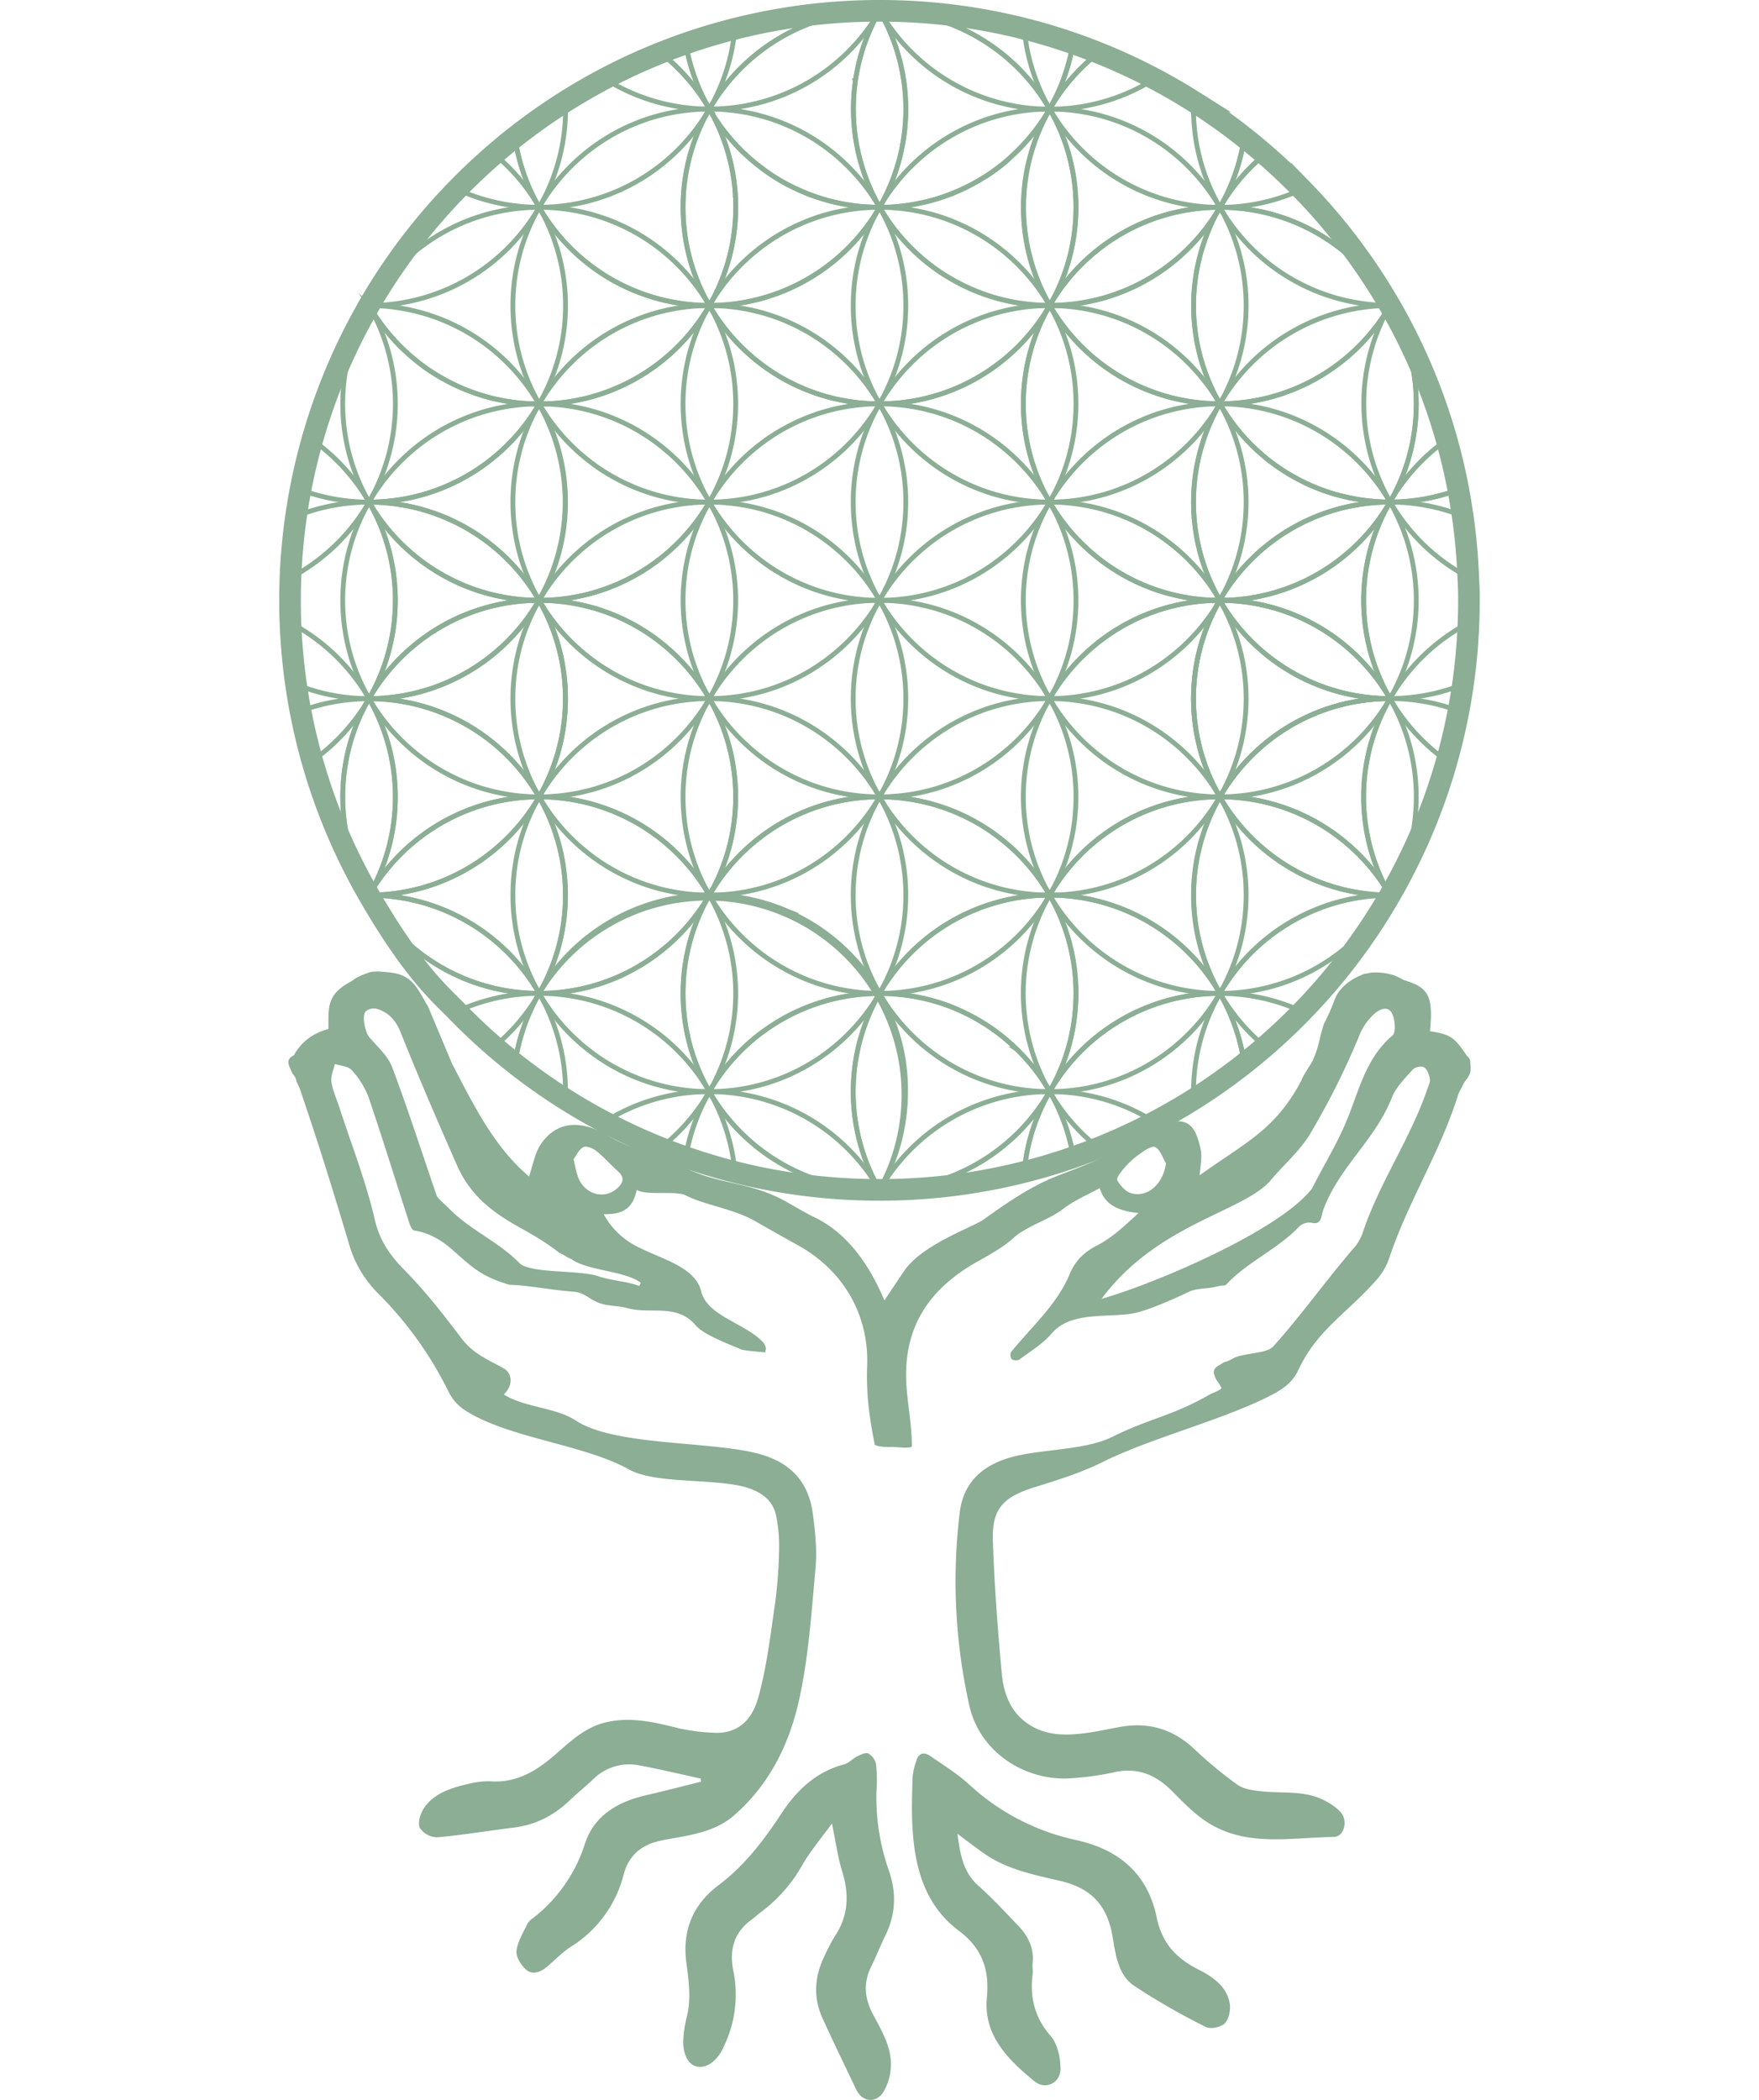 <svg id="Layer_1" data-name="Layer 1" xmlns="http://www.w3.org/2000/svg"
     viewBox="0 0 732.37 874.13">
    <defs>
        <clipPath id="clip-path" transform="translate(-173.81 -540.98)">
            <circle id="SVGID" cx="398.31" cy="872.68" r="81.8"
                    style="fill:none;stroke:#8bae94;stroke-miterlimit:10;stroke-width:0px"/>
        </clipPath>
        <clipPath id="clip-path-2" transform="translate(-173.81 -540.98)">
            <circle id="SVGID-2" cx="398.31" cy="790.88" r="81.8"
                    style="fill:none;stroke:#8bae94;stroke-miterlimit:10;stroke-width:0px"/>
        </clipPath>
        <clipPath id="clip-path-3" transform="translate(-173.81 -540.98)">
            <circle id="SVGID-3" cx="681.69" cy="872.68" r="81.8"
                    style="fill:none;stroke:#8bae94;stroke-miterlimit:10;stroke-width:0px"/>
        </clipPath>
        <clipPath id="clip-path-4" transform="translate(-173.81 -540.98)">
            <circle id="SVGID-4" cx="681.69" cy="790.88" r="81.8"
                    style="fill:none;stroke:#8bae94;stroke-miterlimit:10;stroke-width:0px"/>
        </clipPath>
    </defs>
    <path d="M786.1,985.75c0,2.1-.38,2.21-1.23,3.94a13.79,13.79,0,0,0-2.23,3.47c-1.17,2.49-1.15,1.71-2.14,4.82-7.38,23.06-20.37,43.23-28.1,66.18a26.52,26.52,0,0,1-4.71,8.7c-12.47,14.56-25.42,21.32-33.37,38.55-2.18,4.71-6.06,7.61-10.74,10.08-19.56,10.3-50.75,18.11-70.5,28-9,4.5-18.75,7.53-28.38,10.52-13.26,4.13-18,9-17.51,22.54.65,18.29,2,36.57,3.69,54.79.73,7.94,3.2,15.61,10.3,20.76,7.61,5.52,16.16,5.42,24.84,4.28,4.93-.64,9.8-1.82,14.71-2.64,11.59-1.94,21.58,1.09,30.24,9.22a176.53,176.53,0,0,0,18,14.91c2.6,1.86,6.41,2.37,9.76,2.75,9.18,1,18.78-.59,27.34,4.26a22.92,22.92,0,0,1,5.92,4.41c3.15,3.57,1.51,10.32-2.92,10.36-18.2.19-37.17,4.55-53.77-6.92-4.89-3.37-9.13-7.78-13.32-12-6.94-7.06-14.76-10.33-24.79-7.9a117.92,117.92,0,0,1-16.28,2.29c-19,1.89-39-9.95-43.52-30.21a236.41,236.41,0,0,1-4-80.25c1.48-12.09,8.77-19.29,20.57-22.84,12.17-3.67,31.39-3,42.73-8.63,16.33-8.05,25.12-8.7,40.92-17.8.71-.4,3.64-1.36,4.83-2.56-.7-1.19-.48-1-1.52-2.56a7.83,7.83,0,0,1-1.5-3c-1.15-3,2.28-4,3-4.59,1.63-1.19,1.55-.4,4.55-2.11,4.62-2.64,14-1.84,17-5.15,12-13.32,22.37-28.17,34.19-41.69a21.15,21.15,0,0,0,3.49-7c7.07-20.34,19.4-37.9,26.39-58.27.48-1.41,1.34-3,1.12-4.29-.29-1.77-1.07-4-2.4-4.9-1-.67-3.83-.12-4.71.89-3.24,3.66-7,7.34-8.75,11.74-6.78,17.45-22.22,29.19-28.56,46.8-.93,2.57-.57,6.34-4.91,5.26a6.31,6.31,0,0,0-5,1.49c-8.63,9.25-21.75,14.86-30.36,24.14-.77.83-1.62.33-2.83.66s-3.61.77-4.07.82c-8.84.92-6.29.67-14.59,4.34-5.07,2.24-13.57,5.86-18.83,6.53-11.11,1.43-24.94-.76-32.52,8.18-3.66,4.31-8.82,7.37-13.43,10.81a3.36,3.36,0,0,1-3.15-.16,3,3,0,0,1-.3-2.94c9.2-11.29,19.17-19.84,24.48-32.6,2.25-5.4,5.86-9,11.33-11.8,6.34-3.24,11.71-8.37,17.27-13.51-7.91-.78-14-3.14-16.15-10.39-5.2,2.89-10.63,5.14-15.12,8.61-6.1,4.72-15.25,7.11-21,12.34-4,3.68-10.35,7.17-15,9.78-20.48,11.56-30.88,27.85-29.34,51.52.56,8.51,2.21,15.94,2.26,25.15,0,1.3-7.42.25-8.49.36s-6.74,0-7-1.13c-2.15-10.79-3.58-20.58-3.14-32.53.8-21.46-9.94-39.83-28.8-50.29-5.42-3-12.71-7.11-18.16-10.23-8.5-4.86-21.29-6.67-28.62-10.57-3.83-2-16.51.23-20.34-2.25-1.7,8.1-6.12,10.22-13.75,10.13a32.21,32.21,0,0,0,14.58,13.79c9.9,5,23.57,8.26,26,18.32,2.48,10.35,18.35,13.16,25.94,21.36a6.22,6.22,0,0,1,1,2.25c.09.27-.09.64-.31,1.87-2-.39-8.45-.66-10.13-1.37-6.75-2.83-15.71-6.3-18.74-9.91-7.93-9.41-19-4.47-28.66-7.26-3-.87-7.2-.86-10.23-1.66a19.64,19.64,0,0,1-5.29-2.47c-2.25-1.41-3.93-2.44-6.58-2.65-9.93-.76-20.42-2.88-26.78-2.88-12-3.55-15.49-7.27-23.86-14.62-4.24-3.72-9.29-7-15.89-8-.81-.12-1.61-1.94-2-3.11-5.68-17.49-11.09-35.07-17-52.47a34.53,34.53,0,0,0-7-11.18c-1.44-1.63-4.6-1.75-7-2.56-.54,2.47-1.79,5.05-1.45,7.4.5,3.55,2.11,6.94,3.24,10.41,5.07,15.61,11.13,31,14.82,46.93,2.1,9.06,6.5,15.11,12.7,21.39,8.49,8.63,16,18.28,23.34,28,4.84,6.42,10.51,8.64,17.43,12.46,3.95,2.19,4.24,7.1.27,11,8.83,5.52,21.49,5.28,30,10.87,16.9,11.07,59.42,8.22,78.5,14.52,12.26,4.05,18.57,12.22,20.17,24.34,1,7.55,1.79,15.32,1.09,22.84-1.71,18.52-2.9,37.28-7,55.33s-12.41,34.72-26.92,47.32c-7.07,6.14-15.9,7.85-24.76,9.41-2.45.43-4.92.83-7.32,1.47-7.16,1.9-11.91,6.36-13.83,13.6a49.82,49.82,0,0,1-22.08,30.23c-3.61,2.32-6.63,5.55-9.94,8.34-2.65,2.22-6,3.47-8.63,1.15-2.1-1.84-4.26-5.29-4-7.76.42-3.89,2.78-7.59,4.51-11.28a7.87,7.87,0,0,1,2.44-2.47,63.5,63.5,0,0,0,21.55-30.94c3.9-11.83,13.67-17.41,25.33-20.12,7.67-1.79,15.31-3.77,23-5.66l-.13-1.31c-8.48-1.84-16.93-3.9-25.46-5.47a21.27,21.27,0,0,0-19.29,5.72c-3.15,3-6.53,5.7-9.66,8.69-6.56,6.29-14.16,10.31-23.28,11.44-10.71,1.33-21.37,3.13-32.1,4.08a9,9,0,0,1-7.09-3.8c-1-1.78-.05-5.44,1.2-7.59,3.51-6,9.69-8.45,16-10.13,4-1.06,8.26-2,12.32-1.78,11.34.7,19.68-4.86,27.59-11.83,6-5.26,11.82-10.65,19.95-12.66,10.62-2.61,20.68-.1,30.87,2.43a81.9,81.9,0,0,0,13.74,1.8c8.44.64,16-3,19.22-14.81,3.47-12.55,5-25.68,6.89-38.62a199,199,0,0,0,1.74-22.9,63.79,63.79,0,0,0-1.22-13.85c-1.09-5.58-4.79-9-10.19-11.16-12.62-5-39.4-1.67-51.17-8.27-18.4-10.33-50.47-13.09-68.19-24.59a19.44,19.44,0,0,1-6.86-7.75,154,154,0,0,0-29.23-40.81,47.07,47.07,0,0,1-12.09-20.26c-6.28-21.11-12.8-42.17-19.92-63a26.1,26.1,0,0,0-2.12-5.1c-.31-2.25-1.42-2.71-1.85-3.68-1.56-3.54-2.62-5.43.82-7.2.08,0,.5-.92.61-1.09,3.56-5.46,7.82-8.11,13.77-9.86,0-9.08-.8-14.36,9.49-19.81,3-2.2,2.66-1.53,4.25-2.52,4.15-1.49,3.25-1.48,7.34-1.61,1.4.15,3.18.3,3.9.36,10.2.9,11.88,6.6,16.52,14.31l10,23.82c8.74,16.58,17.13,34.26,32,46.85,1.71-4.85,2.42-9.82,5-13.52,6.9-10,17.31-9.94,28.37-3.17,7.66,4.69,23.5,9.11,31.54,13.06,14.09,6.92,25.78,5.79,40.07,13,2,1,10.87,6.22,12.91,7.16,14.41,6.62,23.59,19.76,30.11,35.09.85-1.33,7.67-11.52,8-12,7.37-11.23,28.78-18.48,33.12-21.58,9.21-6.58,19.25-13.61,30-17.92s17.63-6.24,26-12c.1-.07,3.11-1.64,3.21-1.71,3.65-2.59,8.84-5.85,12.86-7.31,11.76-4.25,16-2.31,18.48,9.76.7,3.43-.24,7.2-.42,10.64,19.47-13.9,31.38-18.89,42.28-39.27.67-2.41,4.89-8,5.12-9.25,2.43-5.7,2.37-8.53,4.33-14.49A84.61,84.61,0,0,0,729.52,957c1.69-4.38,5.75-7.79,10.29-9.78,3.21-1.41,1-.48,5.12-1.41a26.67,26.67,0,0,1,8.39.88,21,21,0,0,1,4.77,2.18c10.23,3.08,12.62,6.2,11.09,21.37,8.46,1.33,10,2.46,14.63,9.14a6.46,6.46,0,0,0,1.28,1.63,3.17,3.17,0,0,1,.88,1.74C786,985,786.1,983.41,786.1,985.75Zm-32.56-13.69c1.59-1.33,1.16-7-.32-9.52-1.88-3.15-5.56-1.19-7.69.93a24.38,24.38,0,0,0-5.34,7.54,316.38,316.38,0,0,1-20.92,42c-4.41,7.27-10.82,12.62-16.3,19.16-11.15,13.32-47.18,18-70.51,49.46,20.48-5.7,73.73-27.91,87.64-45.94,5.28-10.52,11-19.41,15.26-30.37C740,993.5,743.07,980.91,753.54,972.06Zm-94.28,53.12c-1.46-2.36-2.43-5.8-4.52-6.72-1.54-.68-4.71,1.68-6.82,3.17a35.33,35.33,0,0,0-6.18,5.74c-1.27,1.45-3.26,4.07-2.76,4.94,1.27,2.21,3.46,4.69,5.78,5.36C651.72,1039.68,658.22,1033.66,659.26,1025.18ZM440,1076.28c.2-.45.4-.89.59-1.34-6.62-5-22.42-5-29-9.91-2.05-.74-2.42-1.49-4.83-2.5-12.14-9.41-20.23-11.23-30.39-19.9a46.19,46.19,0,0,1-12.47-17c-8-18.14-16-36.65-23.35-55.09-1.9-4.77-5-8.24-10-9.65a5.43,5.43,0,0,0-4.39,1c-1.86,1.69-.33,8.83,1.42,10.85,3.43,4,7.75,7.8,9.52,12.51,6.64,17.64,12.4,35.61,18.53,53.44.36,1.06,3.8,4,4.55,4.75,9.38,9.81,20.8,13.94,30.27,23.67a7.89,7.89,0,0,0,3.06,1.37c6.88,2.28,22.56,1.44,29.42,3.77C428.45,1074.1,434.4,1074.23,440,1076.28Zm-9.23-40.6c2.34-2.14,3.39-4.43.38-7.08s-5.83-5.93-9.06-8.51c-1.42-1.13-4.19-2.25-5.4-1.6-1.87,1-2.94,3.53-4.09,5.06.86,3.31,1.17,5.84,2.15,8.06C417.68,1038.35,425.63,1040.32,430.72,1035.68Z"
          transform="translate(-173.81 -540.98)" style="fill:#8bae94"/>
    <path d="M685.79,1374.78c.5,2.68-.23,6.57-2,8.41-1.56,1.66-6,2.57-7.95,1.54a284.5,284.5,0,0,1-29.77-17.09c-7-4.71-7.79-13.51-9.12-21-2.28-12.8-9.07-19.74-21.6-22.68-10.89-2.56-22.11-4.7-31.62-11.31-3.5-2.43-6.88-5.07-11.3-8.34,1.19,8.79,2.43,16.05,8.75,21.65,5.84,5.18,11.16,11,16.56,16.6,4.16,4.36,6.73,9.45,6,15.76-.15,1.48.21,3,0,4.49-1.18,9.67.84,18,7.54,25.7,2.83,3.24,4,8.81,4.08,13.36.17,6.13-6.22,9.31-10.91,5.43-10.93-9-21.26-19-19.74-34.91,1.12-11.67-2.11-20.55-11.67-27.7-14.23-10.66-18.35-26.33-19.32-43.09-.4-7-.16-14,.06-21a28,28,0,0,1,1.58-6.76c1-3.34,3.33-3.59,5.79-1.88,5.44,3.75,11.13,7.27,16,11.69a95.12,95.12,0,0,0,44.53,23.24c18,3.9,30,14.11,33.73,32.26,2.24,11,8.5,17.34,18,22C679.11,1364.07,684.51,1368,685.79,1374.78Z"
          transform="translate(-173.81 -540.98)" style="fill:#8bae94"/>
    <path d="M537.35,1379.61c3.7,7,8,14,7.33,22.35a22.63,22.63,0,0,1-3,9.74c-3.08,5-8.86,4.34-11.37-.91-4.7-9.85-9.48-19.67-14-29.61-4-8.72-3.39-17.45.8-26a74.77,74.77,0,0,1,4.39-8.37c5.55-8.42,5.93-17.19,3-26.66-1.91-6.23-2.78-12.78-4.31-20.1-4,5.55-8.67,11-12.18,17a62.77,62.77,0,0,1-17.23,19.77c-1.34,1-2.56,2.15-3.9,3.12-7.31,5.3-9.48,12.39-7.81,21.08a49.44,49.44,0,0,1-4,32.05c-.14.3-.23.63-.38.92-2.93,5.56-7.34,8.32-11.3,7.06-3.49-1.1-5.6-6-5-11.94a47.26,47.26,0,0,1,1.2-7.89c2.14-7.76,1-15.47,0-23.19-1.8-13.41,2.66-24.26,13.45-32.36s18.81-18.66,26.17-29.86c6.33-9.63,14.4-17.34,26.08-20.39,1.92-.5,3.44-2.35,5.31-3.27,1.49-.73,3.63-1.8,4.76-1.25a6.74,6.74,0,0,1,3.19,4.46,56.27,56.27,0,0,1,.21,10.47,91.28,91.28,0,0,0,5.15,33.84c3.28,9.47,2.82,18.46-1.66,27.39-2,4-3.55,8.23-5.56,12.22C533.15,1366.28,533.69,1372.74,537.35,1379.61Z"
          transform="translate(-173.81 -540.98)" style="fill:#8bae94"/>
    <g id="flor">
        <path d="M785.41,790.88q0,4.75-.19,9.46a244.7,244.7,0,0,1-32.63,113.22.53.53,0,0,1-.06.1h0A245.1,245.1,0,0,1,540,1036.29h0a246.33,246.33,0,0,1-60.2-7.44q-10.41-2.64-20.47-6.14-5.28-1.83-10.44-3.91A241.81,241.81,0,0,1,425.5,1008a245.8,245.8,0,0,1-61.41-46c-7.09-7.28-18.18-16.44-36.65-48.38a245.42,245.42,0,0,1,0-245.41h0l0-.05a245.68,245.68,0,0,1,36.63-48.36q7.46-7.66,15.55-14.65,4.19-3.64,8.55-7.07h0a244.71,244.71,0,0,1,21.05-14.87q7.93-5,16.27-9.42A242.64,242.64,0,0,1,448.86,563q5.17-2.07,10.46-3.91,10.05-3.49,20.47-6.12A245.16,245.16,0,0,1,540,545.48h0a245.85,245.85,0,0,1,60.2,7.44c6.94,1.74,13.77,3.8,20.47,6.13,3.52,1.22,7,2.53,10.45,3.9a241.6,241.6,0,0,1,23.36,10.82q8.32,4.4,16.28,9.42a243,243,0,0,1,21,14.87h0c2.91,2.3,5.76,4.65,8.56,7.08q8.08,7,15.53,14.64a245.75,245.75,0,0,1,36.63,48.34l0,0h0a.08.08,0,0,1,0,0,243.59,243.59,0,0,1,28.51,76.65q1,5.45,1.82,11a246,246,0,0,1,2.32,25.63C785.35,784.58,785.41,787.73,785.41,790.88Z"
              transform="translate(-173.81 -540.98)"
              style="fill:none;stroke:#8bae94;stroke-miterlimit:10;stroke-width:9px"/>
        <circle id="z" cx="366.19" cy="249.91" r="81.8"
                style="fill:none;stroke:#8bae94;stroke-miterlimit:10;stroke-width:2px"/>
        <g id="t">
            <g id="s">
                <circle cx="366.19" cy="331.71" r="81.8"
                        style="fill:none;stroke:#8bae94;stroke-miterlimit:10;stroke-width:2px"/>
                <g id="a">
                    <circle id="c" cx="366.19" cy="413.51" r="81.8"
                            style="fill:none;stroke:#8bae94;stroke-miterlimit:10;stroke-width:2px"/>
                    <circle cx="366.19" cy="413.51" r="81.8"
                            style="fill:none;stroke:#8bae94;stroke-miterlimit:10;stroke-width:0px"/>
                    <path d="M540.15,1036.55l-.15-.24v0h0c1.2,0,2.39,0,3.58,0,1.4,0,2.79,0,4.18-.09,1.18,0,2.36-.08,3.53-.14,2.72-.12,5.42-.29,8.12-.5,1.23-.09,2.47-.2,3.7-.32l.45,0c1.12-.1,2.23-.22,3.34-.34s2.52-.28,3.78-.44,2.51-.32,3.76-.5c1-.14,2-.28,3-.44l1.5-.23c1-.16,2-.32,3-.5l3.32-.59.68-.13,3.1-.61.28-.06c1.23-.25,2.45-.51,3.67-.78q3.66-.81,7.27-1.72l2.6-.67,2.43-.65,2.73-.77,2.47-.72,2.64-.81c.85-.26,1.69-.53,2.54-.81,1.69-.54,3.37-1.11,5-1.69"
                          transform="translate(-173.81 -540.98)"
                          style="fill:none;stroke:#8bae94;stroke-miterlimit:10;stroke-width:2px"/>
                    <path d="M691.82,983.71A244.55,244.55,0,0,1,540,1036.29h0a81.81,81.81,0,1,1,151.83-52.58Z"
                          transform="translate(-173.81 -540.98)"
                          style="fill:none;stroke:#8bae94;stroke-miterlimit:10;stroke-width:2px"/>
                    <path d="M539.52,1037.12l.05-.09,0-.08c.13-.21.27-.43.39-.64v0c.22-.37.43-.75.64-1.13l0-.05,0-.06.06-.1.51-.94.37-.69c.12-.23.24-.46.35-.69.2-.38.4-.77.58-1.16a80.24,80.24,0,0,0,6.93-20.74c.33-1.68.6-3.38.81-5.09,0-.41.1-.81.14-1.21.1-.88.18-1.76.25-2.64s.11-1.49.15-2.23c.06-1.38.1-2.77.1-4.17A82.81,82.81,0,0,0,550,983a.75.75,0,0,0,0-.2c-.1-.64-.2-1.28-.32-1.91s-.25-1.34-.38-2-.28-1.32-.44-2-.27-1.18-.43-1.76-.33-1.28-.51-1.92c-.11-.4-.22-.8-.34-1.19q-.41-1.32-.84-2.64c-.13-.42-.28-.85-.44-1.27s-.29-.85-.46-1.27l-.48-1.26c-.16-.42-.32-.84-.51-1.26s-.33-.84-.52-1.25c-.37-.83-.74-1.66-1.13-2.49-.18-.42-.38-.83-.59-1.24-.6-1.24-1.24-2.47-1.92-3.67-.22-.41-.44-.81-.68-1.21a77.74,77.74,0,0,0-4.34-6.72c-.24-.35-.49-.69-.75-1s-.26-.36-.4-.54c-.73-1-1.47-1.91-2.24-2.84-.42-.51-.84-1-1.27-1.5s-.86-1-1.3-1.47c-1.32-1.45-2.7-2.86-4.11-4.21a82.3,82.3,0,0,0-10.71-8.62l-1.51-1c-.2-.14-.41-.27-.62-.39l-1.19-.74c-.56-.35-1.13-.68-1.7-1s-1-.59-1.55-.87c-.88-.48-1.77-.95-2.68-1.4-.67-.34-1.35-.66-2-1s-1.55-.71-2.34-1A1.39,1.39,0,0,1,501,920q-2.31-1-4.7-1.81c-1.24-.45-2.49-.86-3.76-1.22a73.15,73.15,0,0,0-7.66-1.88c-.92-.19-1.85-.35-2.78-.5l-.9-.14c-.54-.08-1.08-.16-1.62-.22s-1.37-.17-2.06-.24a83.12,83.12,0,0,0-23.59,1c-.89.17-1.79.36-2.67.55l-1.33.31-.34.08c-.76.19-1.53.39-2.28.6-1.81.5-3.61,1.06-5.4,1.7l-1.26.46c-.43.15-.85.31-1.27.48-.74.29-1.48.59-2.21.9a3.49,3.49,0,0,1-.34.15c-.4.17-.8.34-1.2.53q-3.17,1.41-6.16,3.09c-.41.22-.81.45-1.21.69-.78.44-1.54.9-2.3,1.38s-1.21.76-1.81,1.16l-.65.43c-.33.21-.65.44-1,.67l-1.32.93c-.17.12-.34.24-.51.38-.57.41-1.13.84-1.69,1.27a.55.55,0,0,0-.17.14c-.63.48-1.25,1-1.86,1.48a.86.86,0,0,0-.18.16,82.57,82.57,0,0,0-14.19,15.27c-.47.66-.93,1.32-1.38,2-.11.16-.22.31-.31.47-.3.46-.6.92-.89,1.39s-.41.64-.6,1c-.38.61-.75,1.23-1.11,1.85h0c-.24.4-.47.8-.69,1.21l0,0c-.3.55-.6,1.1-.89,1.65s-.57,1.1-.84,1.65a80.69,80.69,0,0,0-7.69,24.69h0A246.37,246.37,0,0,0,425.5,1008a242.74,242.74,0,0,0,23.37,10.8"
                          transform="translate(-173.81 -540.98)"
                          style="fill:none;stroke:#8bae94;stroke-miterlimit:10;stroke-width:2px"/>
                    <path d="M654.49,1008a81.33,81.33,0,0,0-43.63-12.61h0A81.78,81.78,0,0,0,540.77,1035l0,.06,0,0a.33.33,0,0,1,0,.06c-.24.39-.46.77-.68,1.16,0,0,0,0,0,0v0c-.14.23-.28.48-.41.72l-.05.09"
                          transform="translate(-173.81 -540.98)"
                          style="fill:none;stroke:#8bae94;stroke-miterlimit:10;stroke-width:2px"/>
                    <path d="M425.5,1008a81.34,81.34,0,0,1,43.64-12.61h0A81.77,81.77,0,0,1,540,1036.27v0l.14.24"
                          transform="translate(-173.81 -540.98)"
                          style="fill:none;stroke:#8bae94;stroke-miterlimit:10;stroke-width:2px"/>
                    <path d="M459.33,1022.71c0-.24.07-.48.12-.71.25-1.46.54-2.9.88-4.33.11-.47.22-.93.34-1.39s.29-1.14.45-1.71.29-1,.44-1.54.27-.92.41-1.38c.65-2,1.37-4.06,2.18-6q.23-.58.48-1.17c.25-.59.5-1.18.77-1.76s.47-1,.71-1.54c.08-.18.17-.36.26-.53s.25-.52.38-.77.25-.51.39-.77c.21-.42.43-.84.65-1.25s.31-.58.47-.87c.29-.53.58-1.05.88-1.57h0l.15-.27c.64-1.12,1.32-2.21,2-3.29.27-.43.55-.85.84-1.28.73-1.08,1.49-2.15,2.28-3.2q.58-.79,1.2-1.56t1.23-1.53a1,1,0,0,1,.16-.19c.24-.31.5-.6.76-.9a3.31,3.31,0,0,1,.35-.41c.35-.41.71-.81,1.07-1.21.12-.15.26-.3.4-.45.45-.5.9-1,1.38-1.46s.77-.8,1.16-1.19a1.67,1.67,0,0,1,.23-.23c.31-.31.62-.62.93-.91l.24-.23,1.44-1.34c.48-.44,1-.87,1.47-1.3s1-.85,1.5-1.27l.21-.18c.35-.29.7-.58,1.06-.85a2.26,2.26,0,0,1,.26-.2c.45-.36.91-.71,1.37-1.05a.13.13,0,0,1,.06,0l.51-.39c.43-.32.88-.64,1.32-.94s.86-.62,1.3-.91l.2-.14c.62-.42,1.26-.84,1.89-1.24l.54-.34c.49-.31,1-.62,1.51-.92l.4-.23q1-.59,1.95-1.11c.15-.1.31-.18.46-.26.58-.31,1.16-.62,1.75-.92,1.22-.63,2.45-1.22,3.71-1.78l.84-.38.85-.36,1.51-.62c.5-.21,1-.4,1.52-.59s1-.38,1.53-.56l1.55-.53c.47-.16.93-.31,1.4-.45l1.63-.49c1.46-.42,2.94-.8,4.43-1.14l.95-.21,1.1-.23,1.74-.33q1-.18,2-.33c.7-.11,1.41-.2,2.11-.29l.67-.08c1.26-.16,2.52-.28,3.79-.36.29,0,.57-.05.86-.06,1-.07,2-.11,3-.13l2.1,0h.09c.68,0,1.35,0,2,0l.81,0,1.31.06c.71,0,1.42.08,2.12.14l1.15.1,1.32.13c.54,0,1.07.11,1.6.18l1.81.25.29,0c.66.1,1.31.21,2,.33l1.52.29,1.51.31,1,.22q1,.23,2,.48l.08,0c.71.18,1.42.38,2.11.58l1.35.4c.45.13.89.27,1.33.42l.9.3a81.26,81.26,0,0,1,9.68,4l1.33.67c.59.3,1.17.61,1.75.92s.89.49,1.33.74l1.43.83,1.5.92,1,.62c.13.08.26.16.38.25.54.34,1.07.7,1.59,1.06s1,.7,1.51,1.06a.13.13,0,0,1,.07.06c.34.23.67.48,1,.73,1.1.81,2.19,1.66,3.25,2.54.39.32.77.64,1.14,1,.87.73,1.73,1.5,2.57,2.29.21.19.43.39.64.6s.42.4.63.61a.38.38,0,0,1,.11.11c.19.17.37.35.56.55a.17.17,0,0,1,.06.06l.61.62c.43.42.84.85,1.24,1.28.21.22.42.44.62.67s.57.61.83.92.55.6.81.91c.58.66,1.14,1.34,1.69,2,.38.45.74.91,1.09,1.37.53.68,1.06,1.38,1.56,2.08q.39.53.75,1c.89,1.25,1.73,2.52,2.54,3.82.47.75.93,1.51,1.36,2.27,0,0,0,0,0,0h0c.3.52.59,1,.88,1.57.16.29.32.58.47.87s.44.83.65,1.25c.14.26.27.51.39.77s.26.51.38.77.18.35.26.53c.24.51.48,1,.71,1.54s.52,1.17.77,1.76q.25.59.48,1.17c.81,2,1.53,4,2.18,6,.14.46.28.92.41,1.38s.3,1,.44,1.54.31,1.14.45,1.71.23.92.34,1.39c.34,1.43.63,2.87.88,4.33.05.23.09.47.12.71"
                          transform="translate(-173.81 -540.98)"
                          style="fill:none;stroke:#8bae94;stroke-miterlimit:10;stroke-width:2px"/>
                </g>
                <g id="a-2">
                    <circle id="c-2" cx="437.03" cy="372.61" r="81.8"
                            style="fill:none;stroke:#8bae94;stroke-miterlimit:10;stroke-width:2px"/>
                    <circle cx="437.03" cy="372.61" r="81.8"
                            style="fill:none;stroke:#8bae94;stroke-miterlimit:10;stroke-width:0px"/>
                    <path d="M752.55,913.6a81.81,81.81,0,1,0-121.4,105.2" transform="translate(-173.81 -540.98)"
                          style="fill:none;stroke:#8bae94;stroke-miterlimit:10;stroke-width:2px"/>
                    <circle cx="366.19" cy="413.51" r="81.8"
                            style="fill:none;stroke:#8bae94;stroke-miterlimit:10;stroke-width:2px"/>
                    <path d="M600.23,1028.83a81.14,81.14,0,0,1,10.6-33.44v0a81.76,81.76,0,0,1,70.85-40.88"
                          transform="translate(-173.81 -540.98)"
                          style="fill:none;stroke:#8bae94;stroke-miterlimit:10;stroke-width:2px"/>
                    <path d="M620.68,1022.71a81.19,81.19,0,0,0-9.82-27.32h0s0,0,0,0A81.75,81.75,0,0,0,540,954.49h0a81.77,81.77,0,0,0-70.85,40.89h0a81.19,81.19,0,0,0-9.82,27.32"
                          transform="translate(-173.81 -540.98)"
                          style="fill:none;stroke:#8bae94;stroke-miterlimit:10;stroke-width:2px"/>
                    <path d="M540,1036.29a81.81,81.81,0,0,1,70.85-122.7h0a81.78,81.78,0,0,1,81,70.12"
                          transform="translate(-173.81 -540.98)"
                          style="fill:none;stroke:#8bae94;stroke-miterlimit:10;stroke-width:2px"/>
                </g>
            </g>
            <g id="s-2">
                <circle cx="295.34" cy="290.81" r="81.8"
                        style="fill:none;stroke:#8bae94;stroke-miterlimit:10;stroke-width:2px"/>
                <g id="a-3">
                    <circle id="c-3" cx="224.5" cy="331.71" r="81.8"
                            style="fill:none;stroke:#8bae94;stroke-miterlimit:10;stroke-width:2px"/>
                    <g style="clip-path:url(#clip-path)">
                        <circle cx="224.5" cy="413.51" r="81.8"
                                style="fill:none;stroke:#8bae94;stroke-miterlimit:10;stroke-width:2px"/>
                        <circle cx="153.66" cy="290.81" r="81.8"
                                style="fill:none;stroke:#8bae94;stroke-miterlimit:10;stroke-width:2px"/>
                        <circle cx="153.66" cy="454.41" r="81.8"
                                style="fill:none;stroke:#8bae94;stroke-miterlimit:10;stroke-width:2px"/>
                        <circle cx="82.82" cy="331.71" r="81.8"
                                style="fill:none;stroke:#8bae94;stroke-miterlimit:10;stroke-width:2px"/>
                        <circle cx="153.66" cy="372.61" r="81.8"
                                style="fill:none;stroke:#8bae94;stroke-miterlimit:10;stroke-width:2px"/>
                    </g>
                    <circle id="SVGID-5" cx="224.5" cy="331.71" r="81.8"
                            style="fill:none;stroke:#8bae94;stroke-miterlimit:10;stroke-width:0px"/>
                </g>
                <g id="a-4">
                    <circle id="c-4" cx="295.34" cy="372.61" r="81.8"
                            style="fill:none;stroke:#8bae94;stroke-miterlimit:10;stroke-width:2px"/>
                    <circle cx="295.34" cy="372.61" r="81.8"
                            style="fill:none;stroke:#8bae94;stroke-miterlimit:10;stroke-width:0px"/>
                    <path d="M539.52,1037.12l.05-.09.43-.72v0c.23-.39.45-.78.67-1.18l0-.06,0,0,0-.09A81.82,81.82,0,0,0,399.1,953.13l0,0,0,.06,0,0c-.25.42-.49.82-.72,1.23h0c-.24.4-.47.8-.69,1.21l0,0a82.28,82.28,0,0,0-9.41,28"
                          transform="translate(-173.81 -540.98)"
                          style="fill:none;stroke:#8bae94;stroke-miterlimit:10;stroke-width:2px"/>
                    <circle cx="224.5" cy="331.71" r="81.8"
                            style="fill:none;stroke:#8bae94;stroke-miterlimit:10;stroke-width:2px"/>
                    <path d="M479.79,1028.85a81.22,81.22,0,0,0-10.63-33.45h0a81.74,81.74,0,0,0-70.8-40.91h0A81.06,81.06,0,0,0,364.09,962"
                          transform="translate(-173.81 -540.98)"
                          style="fill:none;stroke:#8bae94;stroke-miterlimit:10;stroke-width:2px"/>
                    <path d="M379.62,976.63a81.45,81.45,0,0,0,18-20.91,0,0,0,0,1,0,0c.24-.39.48-.78.7-1.19l0,0q.36-.6.69-1.23l0,0,0-.06a81.77,81.77,0,0,0-.76-80.48h0a81.76,81.76,0,0,0-69.22-40.89h-3.26a81.25,81.25,0,0,0-26.92,5.14"
                          transform="translate(-173.81 -540.98)"
                          style="fill:none;stroke:#8bae94;stroke-miterlimit:10;stroke-width:2px"/>
                    <path d="M327.44,913.61h0a81.8,81.8,0,0,1,141.7,0v0a81.72,81.72,0,0,1,.73,80.52.26.26,0,0,1-.05.09c-.21.4-.44.79-.67,1.19h0c-.21.38-.42.75-.65,1.12v0a81.2,81.2,0,0,1-19.62,22.26"
                          transform="translate(-173.81 -540.98)"
                          style="fill:none;stroke:#8bae94;stroke-miterlimit:10;stroke-width:2px"/>
                </g>
            </g>
        </g>
        <g id="t-2">
            <g id="s-3">
                <circle cx="295.34" cy="209" r="81.8"
                        style="fill:none;stroke:#8bae94;stroke-miterlimit:10;stroke-width:2px"/>
                <g id="a-5">
                    <circle id="c-5" cx="224.5" cy="168.1" r="81.8"
                            style="fill:none;stroke:#8bae94;stroke-miterlimit:10;stroke-width:2px"/>
                    <circle cx="224.5" cy="168.1" r="81.8"
                            style="fill:none;stroke:#8bae94;stroke-miterlimit:10;stroke-width:0px"/>
                    <path d="M297.09,825.94a81,81,0,0,0,28.8,5.84l1.58,0,1.62,0a81.82,81.82,0,0,0-1.61-163.62h0"
                          transform="translate(-173.81 -540.98)"
                          style="fill:none;stroke:#8bae94;stroke-miterlimit:10;stroke-width:2px"/>
                    <path d="M326.74,666.92l0,0,.68,1.2h0" transform="translate(-173.81 -540.98)"
                          style="fill:none;stroke:#8bae94;stroke-miterlimit:10;stroke-width:2px"/>
                    <path d="M327.44,668.16h0l.73,1.24A81.81,81.81,0,1,0,448.88,563"
                          transform="translate(-173.81 -540.98)"
                          style="fill:none;stroke:#8bae94;stroke-miterlimit:10;stroke-width:2px"/>
                    <path d="M294.78,781.45A81.38,81.38,0,0,0,327.45,750l0,0h0a81.76,81.76,0,0,0,.71-80.58c-.23-.42-.46-.83-.7-1.24l0,0c-.23-.4-.46-.8-.7-1.18l0,0"
                          transform="translate(-173.81 -540.98)"
                          style="fill:none;stroke:#8bae94;stroke-miterlimit:10;stroke-width:2px"/>
                    <path d="M409.23,583.19a81.54,81.54,0,0,1-10.9,44.08h0v0a81.79,81.79,0,0,1-70.84,40.9h-.05"
                          transform="translate(-173.81 -540.98)"
                          style="fill:none;stroke:#8bae94;stroke-miterlimit:10;stroke-width:2px"/>
                    <path d="M298.91,744.85A81.82,81.82,0,0,0,399.07,628.6a0,0,0,0,0,0,0c-.24-.44-.48-.86-.73-1.29h0c-.25-.44-.51-.86-.77-1.29,0,0,0,0,0-.06s0,0,0,0a81,81,0,0,0-17.88-20.75"
                          transform="translate(-173.81 -540.98)"
                          style="fill:none;stroke:#8bae94;stroke-miterlimit:10;stroke-width:2px"/>
                </g>
                <g id="a-6">
                    <circle id="c-6" cx="224.5" cy="249.91" r="81.8"
                            style="fill:none;stroke:#8bae94;stroke-miterlimit:10;stroke-width:2px"/>
                    <g style="clip-path:url(#clip-path-2)">
                        <circle cx="153.66" cy="290.81" r="81.8"
                                style="fill:none;stroke:#8bae94;stroke-miterlimit:10;stroke-width:2px"/>
                        <circle cx="224.5" cy="168.1" r="81.8"
                                style="fill:none;stroke:#8bae94;stroke-miterlimit:10;stroke-width:2px"/>
                        <circle cx="82.82" cy="249.91" r="81.8"
                                style="fill:none;stroke:#8bae94;stroke-miterlimit:10;stroke-width:2px"/>
                        <circle cx="153.66" cy="127.2" r="81.8"
                                style="fill:none;stroke:#8bae94;stroke-miterlimit:10;stroke-width:2px"/>
                        <circle cx="153.66" cy="209" r="81.8"
                                style="fill:none;stroke:#8bae94;stroke-miterlimit:10;stroke-width:2px"/>
                    </g>
                    <circle id="SVGID-6" cx="224.5" cy="249.91" r="81.8"
                            style="fill:none;stroke:#8bae94;stroke-miterlimit:10;stroke-width:0px"/>
                </g>
            </g>
            <g id="s-4">
                <circle cx="366.19" cy="168.1" r="81.8"
                        style="fill:none;stroke:#8bae94;stroke-miterlimit:10;stroke-width:2px"/>
                <g id="a-7">
                    <circle id="c-7" cx="366.19" cy="86.3" r="81.8"
                            style="fill:none;stroke:#8bae94;stroke-miterlimit:10;stroke-width:2px"/>
                    <circle cx="366.19" cy="86.3" r="81.8"
                            style="fill:none;stroke:#8bae94;stroke-miterlimit:10;stroke-width:0px"/>
                    <path d="M388.18,598.06h0A81.81,81.81,0,1,0,540,545.48" transform="translate(-173.81 -540.98)"
                          style="fill:none;stroke:#8bae94;stroke-miterlimit:10;stroke-width:2px"/>
                    <path d="M540.74,544.19c-.07.12-.14.24-.2.36l0,.06h0l-.1.14-.41.72-.11.18c-.13.23-.26.45-.38.69l-.1.17,0,0-.6,1.11c-.42.76-.83,1.54-1.2,2.32a79.93,79.93,0,0,0-6.81,19.63c-.36,1.66-.65,3.35-.9,5a.11.11,0,0,1,0,.08,1.36,1.36,0,0,1,0,.2c-.12.86-.23,1.72-.32,2.58,0,.37-.08.73-.12,1.1l-.12,1.45c-.15,2.08-.24,4.18-.24,6.3a82.1,82.1,0,0,0,1.66,16.48c.28,1.34.58,2.65.92,4,.18.72.38,1.43.59,2.14s.41,1.42.63,2.13c.14.42.27.84.42,1.27.29.85.59,1.7.9,2.54a78.15,78.15,0,0,0,4.49,10c.21.41.43.82.66,1.22s.45.81.68,1.21c.47.82,1,1.63,1.46,2.42.24.41.5.79.76,1.19.63,1,1.26,1.91,1.93,2.84.37.54.76,1.07,1.15,1.59s.85,1.14,1.3,1.69.73.92,1.11,1.38a82.73,82.73,0,0,0,16.24,15c.42.31.86.61,1.31.9s.88.59,1.32.87,1.11.7,1.66,1l.62.38,1.28.74.77.44c.44.25.9.49,1.35.73.91.49,1.82,1,2.74,1.41s1.86.88,2.8,1.3l1,.43,1.22.51c.4.17.81.33,1.22.48l1.23.47c.41.16.82.31,1.24.45.82.3,1.65.58,2.49.83.42.14.84.27,1.26.38.82.25,1.65.49,2.48.7a1.8,1.8,0,0,1,.22.06c.73.19,1.45.37,2.18.54l1.5.33c.43.1.85.19,1.28.26l.69.13c.23,0,.45.09.69.12l.17,0,1,.17c.44.08.87.14,1.3.2l1.73.24,1.74.2,2.07.18c2.07.16,4.18.24,6.29.24a84.91,84.91,0,0,0,10.27-.63l1.43-.19,2.28-.36c1.51-.27,3-.57,4.5-.92.65-.15,1.32-.31,2-.48s1.3-.34,2-.52l1.85-.56.52-.17c.56-.16,1.1-.35,1.65-.53l.68-.25c.63-.21,1.25-.44,1.87-.68s1.38-.52,2.07-.81l1.69-.72.81-.36,1.24-.57c.42-.19.83-.39,1.24-.6.82-.39,1.65-.81,2.45-1.26s1.63-.89,2.44-1.35l0,0c.69-.39,1.36-.8,2-1.22s1.23-.76,1.83-1.16q1.41-.91,2.76-1.89a82.06,82.06,0,0,0,21.34-22.45c.27-.41.54-.84.8-1.27.36-.59.71-1.18,1.05-1.76l0-.08c.31-.57.63-1.13,1-1.7,0,0,0,0,0,0q.5-.87.93-1.77t1-2c.32-.67.64-1.36.94-2.05a80.15,80.15,0,0,0,6.3-21.71"
                          transform="translate(-173.81 -540.98)"
                          style="fill:none;stroke:#8bae94;stroke-miterlimit:10;stroke-width:2px"/>
                    <path d="M540.74,544.19l0,.08,0,.07c-.21.39-.42.77-.64,1.14h0c-.16.29-.33.57-.5.86l-.1.17a81.75,81.75,0,0,1-70.24,39.86h0a81.46,81.46,0,0,1-43.65-12.61"
                          transform="translate(-173.81 -540.98)"
                          style="fill:none;stroke:#8bae94;stroke-miterlimit:10;stroke-width:2px"/>
                    <path d="M631.13,563a241.6,241.6,0,0,1,23.36,10.82,81.45,81.45,0,0,1-43.64,12.61h0A81.77,81.77,0,0,1,540,545.49h0"
                          transform="translate(-173.81 -540.98)"
                          style="fill:none;stroke:#8bae94;stroke-miterlimit:10;stroke-width:2px"/>
                    <path d="M459.32,559.05c.1.61.21,1.23.33,1.83.07.37.14.74.23,1.1s.13.69.21,1,.2.93.31,1.4l0,.1s0,0,0,0c.13.6.28,1.19.44,1.78s.31,1.18.49,1.77q.43,1.53.93,3l.3.9a81,81,0,0,0,6.56,14.39c.44.76.89,1.52,1.36,2.26s.76,1.22,1.16,1.81c.87,1.33,1.79,2.63,2.74,3.91.42.56.84,1.11,1.28,1.67l.59.73c.19.25.39.5.59.73.38.47.76.92,1.15,1.36l.32.38c.41.48.84.95,1.27,1.41s.78.86,1.18,1.28l.68.7c.23.24.45.47.69.7.46.46.93.92,1.4,1.36L485,606l1.25,1.1,1.49,1.28a1.3,1.3,0,0,0,.23.18c.5.42,1,.83,1.53,1.24l1.33,1L492.4,612c.2.14.38.28.57.4.46.33.92.64,1.38,1l.81.54c.63.42,1.27.83,1.92,1.22q2,1.25,4.1,2.38c.65.35,1.33.7,2,1q1.77.9,3.6,1.71l.94.41,1,.43,1.54.62,1.45.55c1.42.53,2.86,1,4.32,1.45.39.13.79.25,1.19.35.73.22,1.47.42,2.21.62l1.65.4c.62.15,1.25.29,1.87.42l1.8.36,1.35.24c.48.09,1,.16,1.45.24.92.14,1.85.27,2.79.38l1.14.12,1.35.13.51,0,1,.08,1.4.08c.77,0,1.55.07,2.33.08.62,0,1.25,0,1.87,0h0l1.84,0c.48,0,1,0,1.45,0l1,0a81.48,81.48,0,0,0,10.8-1.28c1.37-.25,2.72-.54,4.05-.86l.15,0c.32-.08.64-.15,1-.24l.74-.19c.41-.11.84-.22,1.25-.35.8-.21,1.6-.45,2.38-.7l1.67-.54,1.85-.65c.61-.23,1.22-.45,1.84-.7l1.91-.78,1.82-.8c1.27-.57,2.52-1.17,3.75-1.81.53-.27,1.06-.55,1.58-.84,1.26-.68,2.49-1.39,3.71-2.14.47-.28.93-.58,1.39-.87l.08,0,1.56-1c.55-.37,1.09-.75,1.62-1.13l.83-.58c.25-.2.51-.38.76-.57l.54-.41,1-.78,1.51-1.22s0,0,0,0c.49-.41,1-.81,1.44-1.22l0,0L595,606l1.36-1.27c.51-.48,1-1,1.48-1.44.92-.93,1.83-1.87,2.71-2.85.39-.43.79-.87,1.17-1.31s.58-.66.84-1,.38-.43.56-.66q.63-.75,1.23-1.53c.49-.62,1-1.24,1.43-1.87.32-.43.63-.85.93-1.28s.75-1.07,1.12-1.62l1.09-1.64c.41-.63.8-1.27,1.19-1.92a.41.41,0,0,1,0-.09c.24-.39.47-.79.69-1.18s.38-.65.55-1a1.4,1.4,0,0,1,.09-.17h0l0,0a.13.13,0,0,1,0-.05c.28-.5.56-1,.81-1.51s.55-1,.79-1.52c.51-1,1-2.06,1.48-3.11s.92-2.09,1.35-3.16.72-1.85,1-2.78c.1-.27.19-.53.28-.81s.21-.61.31-.91.18-.51.26-.77q.74-2.3,1.35-4.65c.16-.65.32-1.31.47-2,.11-.4.19-.8.27-1.22s.16-.72.23-1.09c0-.08,0-.16,0-.24.07-.34.13-.67.19-1s.16-.89.24-1.34"
                          transform="translate(-173.81 -540.98)"
                          style="fill:none;stroke:#8bae94;stroke-miterlimit:10;stroke-width:2px"/>
                </g>
                <g id="a-8">
                    <circle id="c-8" cx="295.34" cy="127.2" r="81.8"
                            style="fill:none;stroke:#8bae94;stroke-miterlimit:10;stroke-width:2px"/>
                    <circle cx="295.34" cy="127.2" r="81.8"
                            style="fill:none;stroke:#8bae94;stroke-miterlimit:10;stroke-width:0px"/>
                    <path d="M326.76,667l.08.12c.2.36.4.72.61,1.08h0v0l.59,1,.09.15a82.32,82.32,0,0,0,17.92,20.89l1,.83c.34.28.69.54,1,.81l.75.57q.86.66,1.74,1.29l.13.1c.69.48,1.38,1,2.08,1.43l.09.07a79.22,79.22,0,0,0,6.93,4.14q1.82,1,3.69,1.86c.83.39,1.66.77,2.5,1.12.37.17.75.33,1.13.48.54.23,1.1.45,1.65.66,1.07.41,2.14.81,3.23,1.18s2.07.68,3.13,1c1.73.51,3.47,1,5.25,1.36a82.44,82.44,0,0,0,17.9,2h0q3.33,0,6.6-.26l.7-.06,1.09-.11,1.28-.14.86-.11c.44,0,.87-.11,1.3-.18s.88-.12,1.3-.2.88-.14,1.3-.22a80.72,80.72,0,0,0,22.37-7.46c.91-.46,1.8-.93,2.69-1.42A82.38,82.38,0,0,0,462.48,678c.43-.55.87-1.12,1.29-1.69.28-.36.54-.73.81-1.1s.55-.75.81-1.13.53-.76.79-1.15.52-.78.77-1.17a1.5,1.5,0,0,0,.15-.23c.72-1.11,1.41-2.23,2.07-3.38a79.71,79.71,0,0,0,4.84-9.86c.18-.42.36-.84.51-1.26a79.42,79.42,0,0,0,2.56-7.63l.28-1,.24-.91c.1-.37.19-.74.27-1.12.15-.57.27-1.15.4-1.72.07-.36.15-.71.22-1.07.27-1.32.51-2.65.71-4,.07-.44.13-.89.19-1.34.12-.9.23-1.79.32-2.71l.13-1.36c.18-2.28.28-4.58.28-6.91,0-.3,0-.58,0-.87s0-.57,0-.86,0-.57,0-.85c0-.48,0-1-.06-1.46s0-.78-.07-1.16a1,1,0,0,0,0-.17,80.92,80.92,0,0,0-9.81-33.81c-.1-.2-.2-.39-.31-.58l-.16-.28a.47.47,0,0,1-.07-.12l0,0c-.13-.23-.26-.47-.4-.69s-.39-.69-.6-1c-.11-.18-.21-.36-.31-.54-.21-.35-.42-.68-.64-1s-.55-.88-.85-1.31c-.43-.67-.87-1.32-1.32-2s-.87-1.21-1.3-1.81A82.31,82.31,0,0,0,448.86,563"
                          transform="translate(-173.81 -540.98)"
                          style="fill:none;stroke:#8bae94;stroke-miterlimit:10;stroke-width:2px"/>
                    <circle cx="366.19" cy="86.3" r="81.8"
                            style="fill:none;stroke:#8bae94;stroke-miterlimit:10;stroke-width:2px"/>
                    <path d="M479.79,552.93a81.36,81.36,0,0,1-10.62,33.45v0a81.76,81.76,0,0,1-70.83,40.88h0a81.51,81.51,0,0,1-34.22-7.49"
                          transform="translate(-173.81 -540.98)"
                          style="fill:none;stroke:#8bae94;stroke-miterlimit:10;stroke-width:2px"/>
                    <path d="M459.32,559.05a81.82,81.82,0,0,0,150.79,28.6.41.41,0,0,1,0-.09c.24-.39.47-.79.69-1.18s.44-.76.64-1.14h0l0,0a.13.13,0,0,1,0-.05,80.84,80.84,0,0,0,9.13-26.09"
                          transform="translate(-173.81 -540.98)"
                          style="fill:none;stroke:#8bae94;stroke-miterlimit:10;stroke-width:2px"/>
                    <path d="M388.18,598.06h0a81.1,81.1,0,0,0,9.33,27.82s0,0,0,0,0,0,0,.06l.74,1.3s0,0,0,0c.24.42.5.85.75,1.27a0,0,0,0,1,0,0,81.8,81.8,0,0,0,70.09,39.58h0A81.79,81.79,0,0,0,540,627.3h0a81.84,81.84,0,0,0,.49-80.93c-.16-.29-.32-.59-.49-.87,0,0,0,0,0,0"
                          transform="translate(-173.81 -540.98)"
                          style="fill:none;stroke:#8bae94;stroke-miterlimit:10;stroke-width:2px"/>
                </g>
            </g>
        </g>
        <g id="t-3">
            <g id="s-5">
                <circle cx="437.03" cy="209" r="81.8"
                        style="fill:none;stroke:#8bae94;stroke-miterlimit:10;stroke-width:2px"/>
                <g id="a-9">
                    <circle id="c-9" cx="507.87" cy="168.1" r="81.8"
                            style="fill:none;stroke:#8bae94;stroke-miterlimit:10;stroke-width:2px"/>
                    <circle cx="507.87" cy="168.1" r="81.8"
                            style="fill:none;stroke:#8bae94;stroke-miterlimit:10;stroke-width:0px"/>
                    <path d="M752.56,668.15a81.83,81.83,0,0,1-141.71.05s0,0,0,0a81.74,81.74,0,0,1-.73-80.53.41.41,0,0,1,0-.09c.21-.39.44-.79.67-1.18s.43-.76.66-1.14h0l0,0A81.08,81.08,0,0,1,631.13,563"
                          transform="translate(-173.81 -540.98)"
                          style="fill:none;stroke:#8bae94;stroke-miterlimit:10;stroke-width:2px"/>
                    <path d="M754.17,668.18l-1.6,0h-.05l-1.59,0h0a81.92,81.92,0,0,0-69.22,40.89,0,0,0,0,0,0,0,81.76,81.76,0,0,0,0,81.77h0a81.81,81.81,0,0,0,101.23,35.06"
                          transform="translate(-173.81 -540.98)"
                          style="fill:none;stroke:#8bae94;stroke-miterlimit:10;stroke-width:2px"/>
                    <path d="M700.38,605.14q8.08,7,15.53,14.64a245.75,245.75,0,0,1,36.63,48.34l0,0h0l1.6,0-1.59,0h-.08l-1.57,0h0a81.77,81.77,0,0,1-69.2-40.88v0h0a81.54,81.54,0,0,1-10.9-44.08"
                          transform="translate(-173.81 -540.98)"
                          style="fill:none;stroke:#8bae94;stroke-miterlimit:10;stroke-width:2px"/>
                    <path d="M752.54,668.12l0,0s0,0,0,0c-.23.38-.44.78-.66,1.18l0,0a81.77,81.77,0,0,0,.72,80.56v0a81.37,81.37,0,0,0,32.7,31.45"
                          transform="translate(-173.81 -540.98)"
                          style="fill:none;stroke:#8bae94;stroke-miterlimit:10;stroke-width:2px"/>
                    <path d="M752.56,668.15h0l1.6,0-1.59,0a243.59,243.59,0,0,1,28.51,76.65c-1.15.42-2.3.83-3.45,1.2l-1.32.42-1.64.47-1.23.34c-.31.08-.62.17-.93.24-.56.15-1.13.28-1.69.41h0c-.57.14-1.15.26-1.72.37s-1.15.24-1.72.35l-1.51.26-.48.08-1.44.21c-2.33.33-4.67.55-7,.68l-1.74.08h0l-1.63,0h-2l-1.21,0c-1.24,0-2.49-.09-3.72-.18-.93-.08-1.86-.16-2.8-.26s-1.64-.18-2.45-.3-1.89-.28-2.84-.45c-.38-.06-.77-.13-1.15-.21s-.85-.16-1.28-.25-.85-.17-1.28-.27l-1.26-.29-1.22-.3L731,747.1c-.41-.11-.83-.22-1.25-.35-.83-.23-1.66-.49-2.48-.76l-1.23-.41-1.34-.46-1.12-.42-1.22-.47-1.12-.46-.74-.31-1.18-.5c-.68-.3-1.36-.61-2-.93l-.89-.44-.69-.34-1.18-.61-1.16-.62a80.6,80.6,0,0,1-7.24-4.43l-1-.69c-.4-.29-.8-.57-1.2-.87l-.93-.69-1.14-.88-.94-.76c-.34-.28-.69-.55-1-.84l-1-.86-1-.88-1-.9a81.81,81.81,0,0,1-7.39-7.82c-.47-.56-.92-1.13-1.37-1.71-.09-.1-.16-.21-.25-.31l-.84-1.11c-.57-.76-1.13-1.54-1.67-2.32s-1-1.49-1.51-2.25c-.26-.4-.52-.79-.76-1.2-.49-.78-1-1.59-1.45-2.4v0h0a82,82,0,0,1-6.73-14.91q-1-3-1.78-6.07c0-.21-.1-.43-.16-.64q-.43-1.79-.78-3.57a81.65,81.65,0,0,1-1.45-18.6c0-.77.05-1.54.1-2.3s.14-1.76.22-2.64l.12-1.19q.16-1.36.36-2.73c.06-.43.13-.86.19-1.28.16-1,.34-1.95.53-2.91.15-.77.32-1.54.49-2.29l.12-.5c.08-.36.17-.73.27-1.09s.21-.88.33-1.3c.2-.73.4-1.47.62-2.2.11-.37.23-.75.35-1.12.45-1.45.94-2.9,1.48-4.33l.48-1.25c.17-.42.33-.83.5-1.24.1-.25.21-.5.31-.74l.42-1c.3-.65.59-1.31.9-2,.17-.36.34-.72.52-1.08.62-1.27,1.28-2.52,2-3.76l.6-1a.05.05,0,0,1,0,0,0,0,0,0,1,0,0l0,0c.28-.5.58-1,.88-1.49s.51-.85.78-1.27c.06-.09.11-.18.17-.26.31-.5.64-1,1-1.51s.67-1,1-1.49l.82-1.15.5-.67c.27-.37.54-.73.82-1.09s.74-.95,1.12-1.42.77-.94,1.16-1.4.78-.93,1.19-1.38.77-.87,1.15-1.3,1-1,1.44-1.51l.87-.88c.53-.55,1.08-1.08,1.63-1.6s.89-.83,1.35-1.24.91-.82,1.38-1.22.94-.81,1.42-1.2"
                          transform="translate(-173.81 -540.98)"
                          style="fill:none;stroke:#8bae94;stroke-miterlimit:10;stroke-width:2px"/>
                </g>
                <g id="a-10">
                    <circle id="c-10" cx="437.03" cy="127.2" r="81.8"
                            style="fill:none;stroke:#8bae94;stroke-miterlimit:10;stroke-width:2px"/>
                    <circle cx="437.03" cy="127.2" r="81.8"
                            style="fill:none;stroke:#8bae94;stroke-miterlimit:10;stroke-width:0px"/>
                    <path d="M540.74,544.19l0,.08,0,.07c-.22.38-.45.76-.66,1.14h0c-.16.28-.33.58-.48.87l-.1.17a81.81,81.81,0,1,0,152.41,51.54"
                          transform="translate(-173.81 -540.98)"
                          style="fill:none;stroke:#8bae94;stroke-miterlimit:10;stroke-width:2px"/>
                    <circle cx="507.87" cy="168.1" r="81.8"
                            style="fill:none;stroke:#8bae94;stroke-miterlimit:10;stroke-width:2px"/>
                    <path d="M715.91,619.78a81.41,81.41,0,0,1-34.22,7.52h0a81.79,81.79,0,0,1-70.82-40.92v0a81.23,81.23,0,0,1-10.63-33.44"
                          transform="translate(-173.81 -540.98)"
                          style="fill:none;stroke:#8bae94;stroke-miterlimit:10;stroke-width:2px"/>
                    <path d="M754.17,668.18l-1.6,0h0l0,0a245.75,245.75,0,0,0-36.63-48.34q-7.44-7.65-15.53-14.64c-.48.39-1,.79-1.42,1.2s-.93.81-1.38,1.22-.91.82-1.35,1.24-1.1,1.05-1.63,1.6l-.87.88c-.49.49-1,1-1.44,1.51s-.78.86-1.15,1.3-.81.91-1.19,1.38-.78.93-1.16,1.4-.75.94-1.12,1.42-.55.72-.82,1.09l-.5.67-.82,1.15c-.34.5-.69,1-1,1.49s-.67,1-1,1.51c-.06.08-.11.17-.17.26-.27.42-.53.84-.78,1.27s-.6,1-.88,1.49l0,0a0,0,0,0,0,0,0,.05.05,0,0,0,0,0l-.6,1c-.68,1.24-1.34,2.49-2,3.76-.18.36-.35.72-.52,1.08-.31.65-.6,1.31-.9,2l-.42,1c-.1.24-.21.49-.31.74-.17.41-.33.82-.5,1.24L676,639.4c-.54,1.43-1,2.88-1.48,4.33-.12.37-.24.75-.35,1.12-.22.73-.42,1.47-.62,2.2-.12.42-.23.86-.33,1.3s-.19.73-.27,1.09l-.12.5c-.17.75-.34,1.52-.49,2.29-.19,1-.37,1.94-.53,2.91-.06.42-.13.85-.19,1.28q-.2,1.37-.36,2.73l-.12,1.19c-.08.88-.15,1.76-.22,2.64s-.08,1.53-.1,2.3a81.65,81.65,0,0,0,1.45,18.6q.35,1.79.78,3.57c.06.21.11.43.16.64q.76,3.06,1.78,6.07a82,82,0,0,0,6.73,14.91h0v0c.47.81,1,1.62,1.45,2.4.24.41.5.8.76,1.2.49.76,1,1.51,1.51,2.25s1.1,1.56,1.67,2.32l.84,1.11c.09.1.16.21.25.31.45.58.91,1.15,1.37,1.71a81.81,81.81,0,0,0,7.39,7.82l1,.9,1,.88,1,.86c.33.29.68.56,1,.84l.94.76,1.14.88.93.69c.4.3.8.58,1.2.87l1,.69a80.6,80.6,0,0,0,7.24,4.43l1.16.62,1.18.61.69.34.89.44c.67.32,1.35.63,2,.93l1.18.5.74.31,1.12.46,1.22.47,1.12.42,1.34.46,1.23.41c.82.27,1.65.53,2.48.76.42.13.84.24,1.25.35l1.31.35,1.22.3,1.26.29c.43.1.85.19,1.28.27s.85.18,1.28.25.77.15,1.15.21c1,.17,1.89.32,2.84.45s1.63.22,2.45.3,1.87.18,2.8.26c1.23.08,2.48.15,3.72.18l1.21,0h2l1.63,0h0l1.74-.08c2.33-.13,4.67-.35,7-.68l1.44-.21.48-.08,1.51-.26c.57-.11,1.15-.22,1.72-.35s1.15-.23,1.72-.37h0c.56-.13,1.13-.26,1.69-.41.31-.07.62-.16.93-.24l1.23-.34,1.64-.47,1.32-.42c1.15-.37,2.3-.78,3.45-1.2"
                          transform="translate(-173.81 -540.98)"
                          style="fill:none;stroke:#8bae94;stroke-miterlimit:10;stroke-width:2px"/>
                    <path d="M752.56,668.15h0s0,0,0,0l-.65,1.1,0,.05a.13.13,0,0,1,0,.07,81.95,81.95,0,0,1-70.12,39.68h0A81.82,81.82,0,0,1,631.13,563"
                          transform="translate(-173.81 -540.98)"
                          style="fill:none;stroke:#8bae94;stroke-miterlimit:10;stroke-width:2px"/>
                </g>
            </g>
            <g id="s-6">
                <circle cx="437.03" cy="290.81" r="81.8"
                        style="fill:none;stroke:#8bae94;stroke-miterlimit:10;stroke-width:2px"/>
                <g id="a-11">
                    <circle id="c-11" cx="507.87" cy="331.71" r="81.8"
                            style="fill:none;stroke:#8bae94;stroke-miterlimit:10;stroke-width:2px"/>
                    <g style="clip-path:url(#clip-path-3)">
                        <circle cx="578.71" cy="290.81" r="81.8"
                                style="fill:none;stroke:#8bae94;stroke-miterlimit:10;stroke-width:2px"/>
                        <circle cx="507.87" cy="413.51" r="81.8"
                                style="fill:none;stroke:#8bae94;stroke-miterlimit:10;stroke-width:2px"/>
                        <circle cx="649.56" cy="331.71" r="81.8"
                                style="fill:none;stroke:#8bae94;stroke-miterlimit:10;stroke-width:2px"/>
                        <circle cx="578.71" cy="454.41" r="81.8"
                                style="fill:none;stroke:#8bae94;stroke-miterlimit:10;stroke-width:2px"/>
                        <circle cx="578.71" cy="372.61" r="81.8"
                                style="fill:none;stroke:#8bae94;stroke-miterlimit:10;stroke-width:2px"/>
                    </g>
                    <circle id="SVGID-7" cx="507.87" cy="331.71" r="81.8"
                            style="fill:none;stroke:#8bae94;stroke-miterlimit:10;stroke-width:0px"/>
                </g>
                <g id="a-12">
                    <circle id="c-12" cx="507.87" cy="249.91" r="81.8"
                            style="fill:none;stroke:#8bae94;stroke-miterlimit:10;stroke-width:2px"/>
                    <g style="clip-path:url(#clip-path-4)">
                        <circle cx="578.71" cy="209" r="81.8"
                                style="fill:none;stroke:#8bae94;stroke-miterlimit:10;stroke-width:2px"/>
                        <circle cx="507.87" cy="331.71" r="81.8"
                                style="fill:none;stroke:#8bae94;stroke-miterlimit:10;stroke-width:2px"/>
                        <circle cx="649.56" cy="249.91" r="81.8"
                                style="fill:none;stroke:#8bae94;stroke-miterlimit:10;stroke-width:2px"/>
                        <circle cx="578.71" cy="372.61" r="81.8"
                                style="fill:none;stroke:#8bae94;stroke-miterlimit:10;stroke-width:2px"/>
                        <circle cx="578.71" cy="290.81" r="81.8"
                                style="fill:none;stroke:#8bae94;stroke-miterlimit:10;stroke-width:2px"/>
                    </g>
                    <circle id="SVGID-8" cx="507.87" cy="249.91" r="81.8"
                            style="fill:none;stroke:#8bae94;stroke-miterlimit:10;stroke-width:0px"/>
                </g>
            </g>
        </g>
        <path d="M303.81,857.72a82.44,82.44,0,0,0,23.66-25.92,81.94,81.94,0,0,0,0-81.81,82.44,82.44,0,0,0-23.66-25.92"
              transform="translate(-173.81 -540.98)"
              style="fill:none;stroke:#8bae94;stroke-miterlimit:10;stroke-width:2px"/>
        <path d="M297.09,755.85A81.79,81.79,0,1,1,327.46,913.6h0" transform="translate(-173.81 -540.98)"
              style="fill:none;stroke:#8bae94;stroke-miterlimit:10;stroke-width:2px"/>
        <path d="M294.77,800.3a81.87,81.87,0,0,1,32.69,113.3h0v0" transform="translate(-173.81 -540.98)"
              style="fill:none;stroke:#8bae94;stroke-miterlimit:10;stroke-width:2px"/>
        <path d="M409.19,998.55c.05-1,.07-2.11.07-3.16a81.4,81.4,0,0,0-10.94-40.89v0h0a81.74,81.74,0,0,0-70.83-40.87h0"
              transform="translate(-173.81 -540.98)"
              style="fill:none;stroke:#8bae94;stroke-miterlimit:10;stroke-width:2px"/>
        <path d="M670.81,998.57c0-1.06-.07-2.12-.07-3.18a81.42,81.42,0,0,1,11-40.9h0a81.73,81.73,0,0,1,70.83-40.88h0"
              transform="translate(-173.81 -540.98)"
              style="fill:none;stroke:#8bae94;stroke-miterlimit:10;stroke-width:2px"/>
        <path d="M540,1036.31h0" transform="translate(-173.81 -540.98)"
              style="fill:none;stroke:#8bae94;stroke-miterlimit:10;stroke-width:2px"/>
        <path d="M752.59,913.56h-.06a81.81,81.81,0,0,1-70.85-122.68h0a81.76,81.76,0,0,1,70-40.88h1.83a81.41,81.41,0,0,1,29.44,5.83"
              transform="translate(-173.81 -540.98)"
              style="fill:none;stroke:#8bae94;stroke-miterlimit:10;stroke-width:2px"/>
        <path d="M752.53,913.67l-.06-.11a81.79,81.79,0,0,1,32.75-113.22" transform="translate(-173.81 -540.98)"
              style="fill:none;stroke:#8bae94;stroke-miterlimit:10;stroke-width:2px"/>
        <path d="M776.19,857.71a81.81,81.81,0,0,1,0-133.67" transform="translate(-173.81 -540.98)"
              style="fill:none;stroke:#8bae94;stroke-miterlimit:10;stroke-width:2px"/>
        <path d="M781.09,836.89a81.55,81.55,0,0,0-28.53-5.12h0a81.79,81.79,0,0,0-52.09,144.82"
              transform="translate(-173.81 -540.98)"
              style="fill:none;stroke:#8bae94;stroke-miterlimit:10;stroke-width:2px"/>
        <path d="M600.23,1028.84A81.82,81.82,0,0,1,715.9,962" transform="translate(-173.81 -540.98)"
              style="fill:none;stroke:#8bae94;stroke-miterlimit:10;stroke-width:2px"/>
    </g>
</svg>

